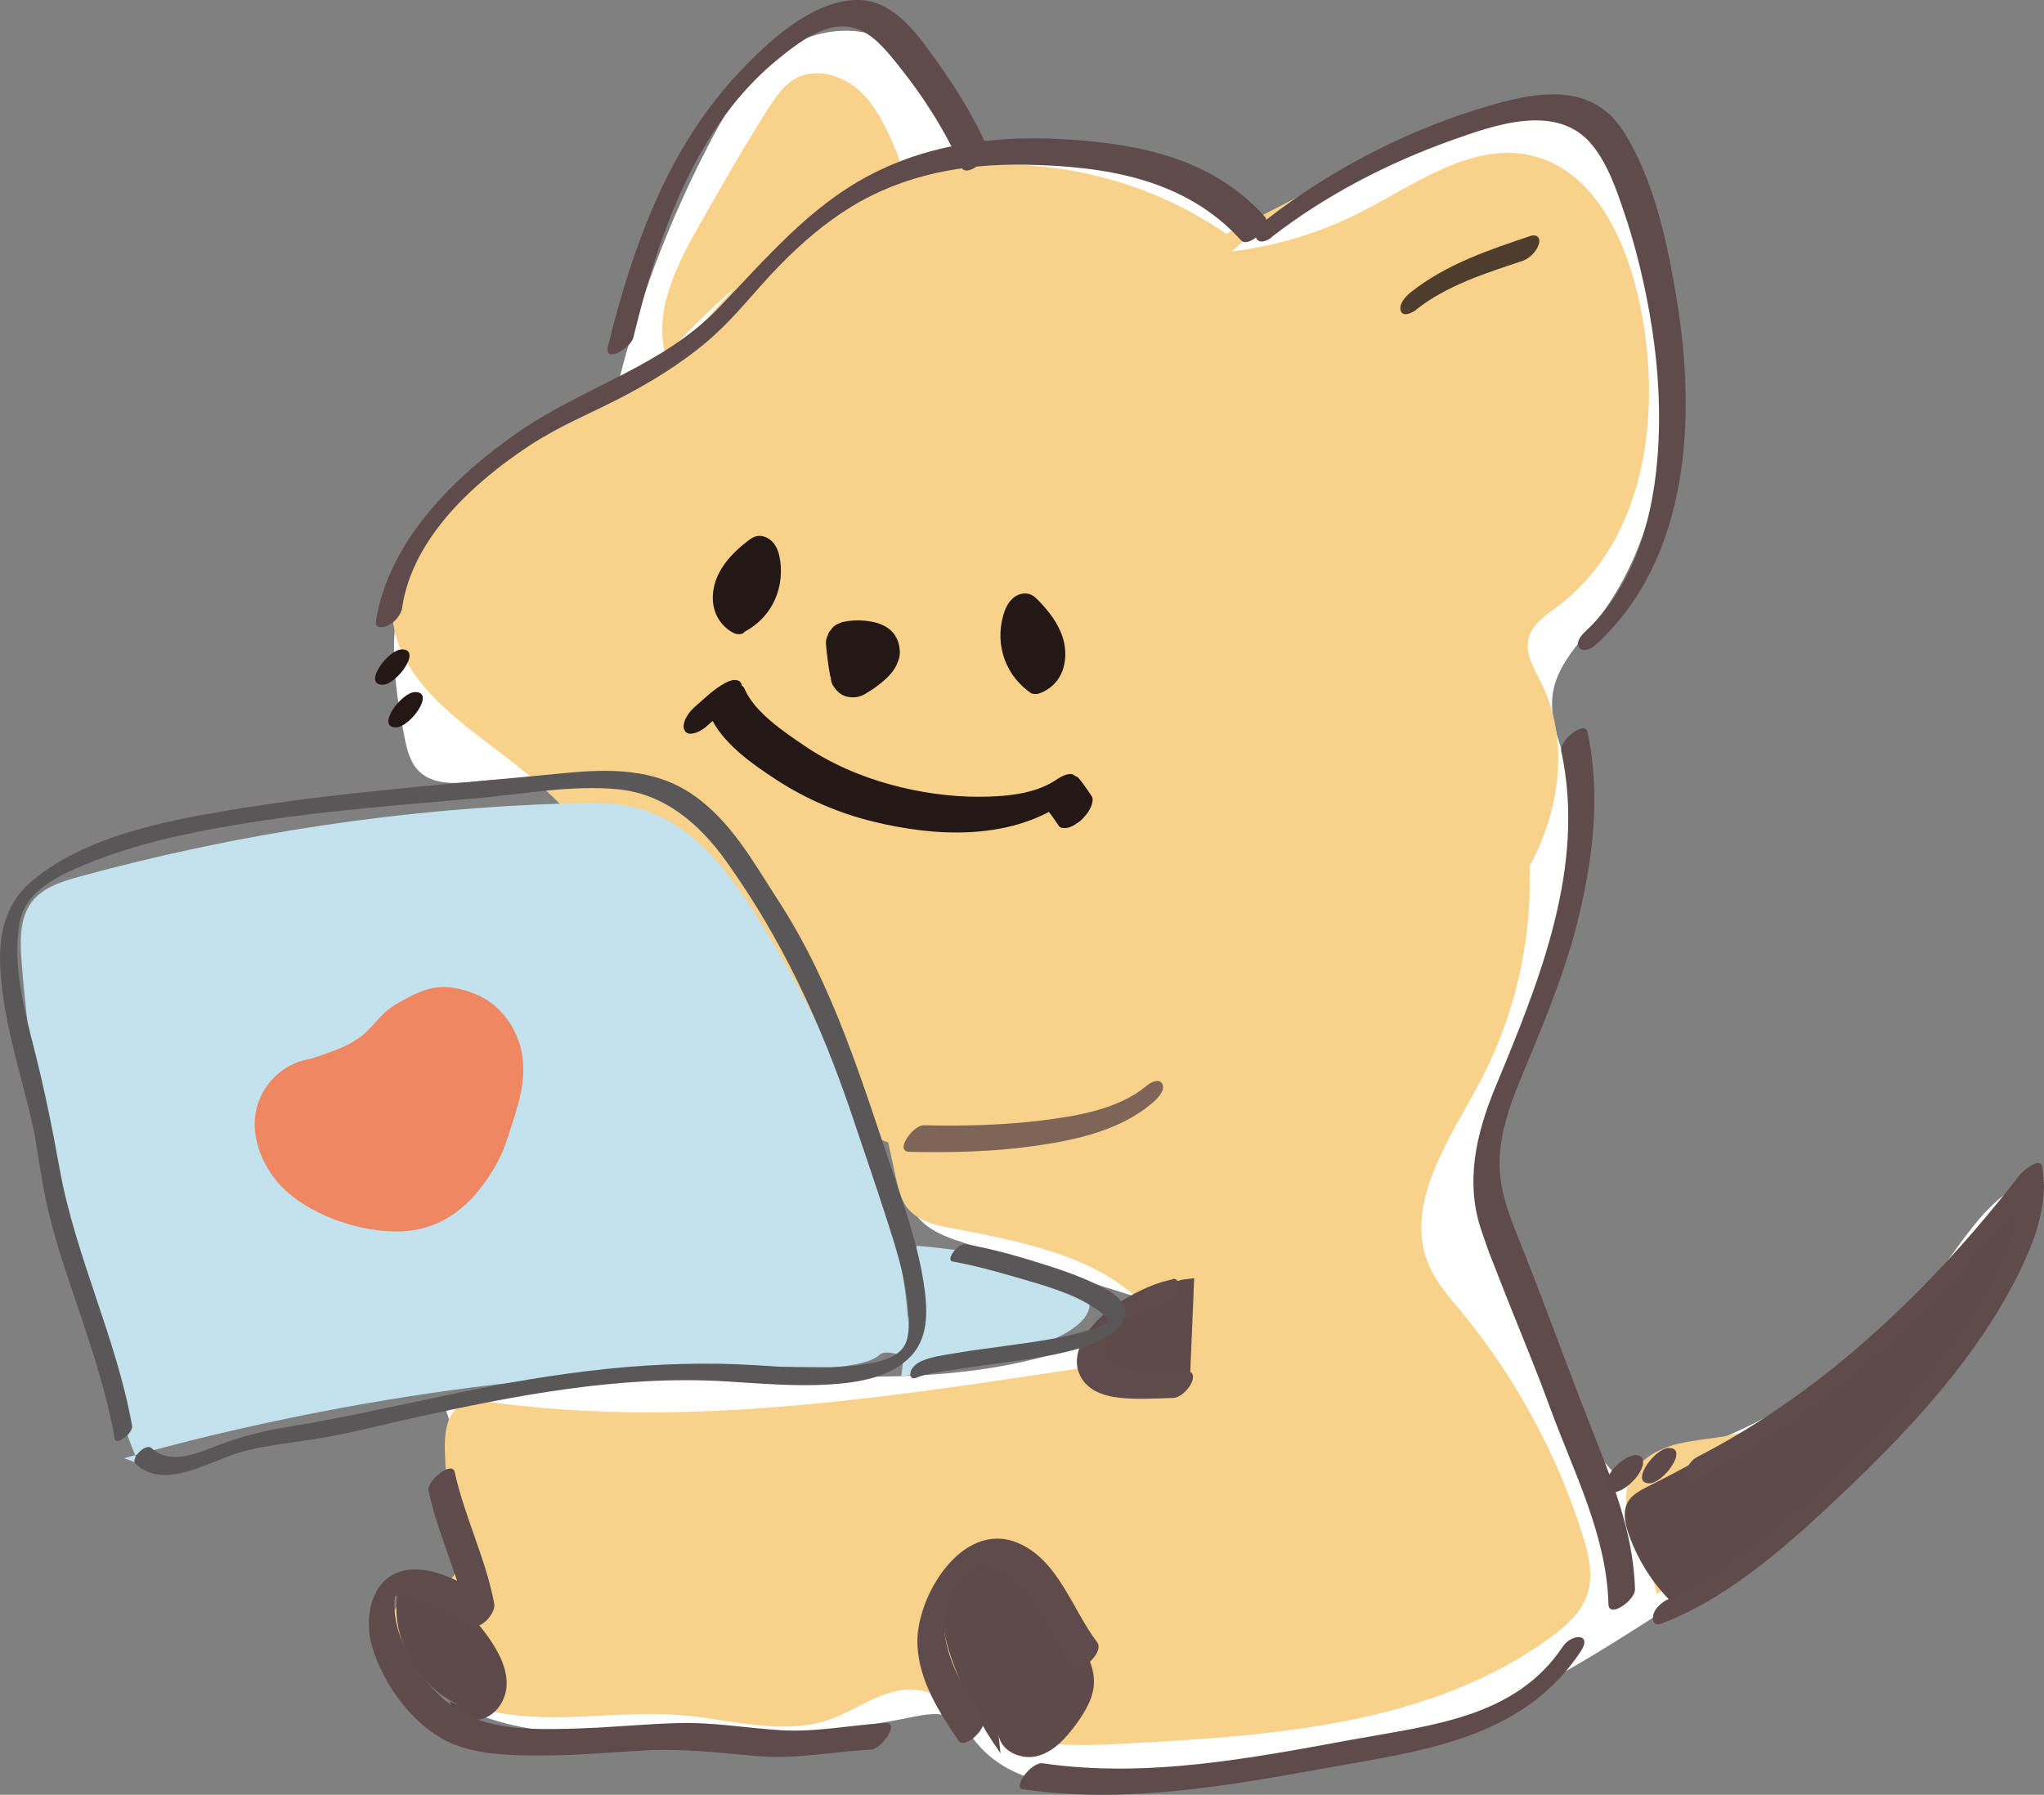 <?xml version="1.0" encoding="UTF-8"?><svg id="_イヤー_2" xmlns="http://www.w3.org/2000/svg" viewBox="0 0 136.98 120.31"><rect x="0" y="0" width="136.98" height="120.31" fill="#808080" stroke="none"/><defs><style>.cls-1{fill:#f8d28a;}.cls-2{fill:#fff;}.cls-3{fill:#ee8762;}.cls-4{fill:#c4e2ee;}.cls-5{fill:#231815;}.cls-6{fill:#595757;}.cls-7{fill:#604b4c;}.cls-8{fill:#5f4a4b;}.cls-9{opacity:.8;}</style></defs><g id="quokka_pc"><g><g id="_り"><g id="_塗り"><path class="cls-2" d="M41.36,26c1.35-5.58,3.4-10.99,6.03-16.1,1.29-2.51,2.8-5.03,5.15-6.58s5.77-1.83,7.85,.07c1.27,1.16,1.83,2.87,2.64,4.39s2.14,3.01,3.86,3.02c.88,0,1.71-.38,2.58-.5,1.17-.16,2.35,.18,3.48,.53,3.82,1.19,7.59,2.53,11.3,4.02,4.46-2.18,9.04-4.11,13.72-5.77,2.87-1.02,6.44-1.81,8.67,.27,.91,.85,1.4,2.04,1.84,3.2,1.79,4.76,3.07,9.77,3.04,14.86s-1.44,10.26-4.57,14.26c-1.14,1.46-2.55,2.87-2.87,4.7-.32,1.86,.56,3.68,1.09,5.49,2.28,7.78-1.92,15.78-4.91,23.32-.64,1.61-1.23,3.29-1.24,5.02-.01,2.31,1.01,4.48,2.01,6.56l6.31,13.13,1.22,.53"/><path class="cls-2" d="M108.06,98.63c8.94-1.68,17.18-6.88,22.54-14.23,1.69-2.32,3.51-5.1,6.37-5.38-1.79,6.15-5.04,11.87-9.41,16.56-4.43,4.77-9.92,8.41-15.38,11.95-4.89,3.17-9.85,6.33-15.32,8.34-6.1,2.24-12.63,2.96-19.09,3.68-4.39,.48-9.57,.66-12.36-2.76-.47-.57-.86-1.25-1.51-1.6-.88-.48-1.95-.26-2.93-.06-6.56,1.35-13.32,1.27-20.02,1.18-5.28-.07-11.74-.9-13.74-5.79-.67-1.63-.66-3.51,0-5.14,1.97,1.1,4.31,1.52,6.55,1.18l-3.87-12.04c7.48-3.27,15.99-2.6,24.15-2.31s16.92-.04,23.53-4.83l-12.75-4c-1.07-.34-2.19-.7-3.01-1.47-1.14-1.07-1.49-2.7-1.85-4.21-1.58-6.64-4.44-13.12-9.2-18.02s-11.59-8.03-18.38-7.34c-1.51,.15-3.28,.41-4.34-.68-.58-.6-.78-1.46-.94-2.28-.57-2.89-1-5.88-.42-8.77s2.3-5.69,4.65-6.18c2.72-4.8,7.59-8.32,12.99-9.41"/></g><g id="_オッカ"><path class="cls-1" d="M82.17,15.68c-8.66-6.06-21.37-6.44-29.52,.29-3.49,2.88-6.02,6.82-9.64,9.53-3.32,2.49-7.38,3.81-10.85,6.09s-6.48,6.14-5.8,10.24c.75,4.53,5.4,7.09,8.94,10.02,4.96,4.1,8.27,9.81,12.22,14.9s9.1,9.86,15.48,10.71c3.94,.52,7.91-.52,11.68-1.79,5.41-1.82,10.65-4.13,15.64-6.9,4.26-2.36,8.45-5.15,11.23-9.15s3.91-9.45,1.75-13.82c-.48-.97-1.13-2-.85-3.05,.25-.93,1.14-1.5,1.91-2.08,6.1-4.56,7.13-13.47,5.4-20.89-.93-4-3.05-8.35-7.04-9.33-4.03-.99-7.84,1.89-11.54,3.78-2.69,1.37-5.62,2.26-8.61,2.62,3.02-2.86,6.58-5.16,10.43-6.75"/><path class="cls-1" d="M44.66,24.02c-.95-3.05,.68-6.25,2.26-9.02,1.48-2.6,2.96-5.21,4.57-7.73,.5-.78,1.04-1.59,1.85-2.02,1.37-.74,3.14-.2,4.28,.85s1.79,2.53,2.41,3.95c.23,.53,.45,1.16,.14,1.64-.16,.26-.45,.41-.72,.55-5.66,3.02-10.78,7.05-15.05,11.83"/><path class="cls-1" d="M102.41,56.49c.5,5.5-.64,11.15-3.23,16.03-2.08,3.91-5.17,8.26-3.41,12.32,.5,1.15,1.35,2.11,2.15,3.07,3.6,4.37,6.36,9.43,8.09,14.82,.44,1.37,.82,2.88,.33,4.24-.42,1.18-1.42,2.05-2.42,2.78-8.04,5.89-18.63,6.61-28.58,7.13-3.07,.16-6.32,.28-9.05-1.15-1.69-.89-3.19-2.37-5.09-2.47-2-.11-3.7,1.33-5.59,2-3.16,1.11-6.62-.01-9.96-.29-4.08-.34-8.22,.59-12.24-.16-2.9-.54-5.83-2.48-6.97-5.03-.67-1.49,.45-3.18,2.09-3.18h0c1.47,0,2.58-1.38,2.21-2.8-.57-2.17-.88-4.42-.93-6.66-.02-1.1,.13-2.4,1.09-2.96,.64-.37,1.44-.27,2.17-.17,12.55,1.7,25.27-.18,37.79-2.06,1.55-.23,3.12-.47,4.61-.92,1.62-.49,2.17-2.53,.99-3.75-3.01-3.09-8.15-4.1-12.64-4.94-1.13-.21-2.35-.49-3.04-1.4-.42-.55-.58-1.26-.73-1.94l-1.39-6.39"/><path class="cls-1" d="M111.04,106.87c-.55-2.7-2.9-5.34-1.76-7.83,.56-1.22,1.84-1.92,3.1-2.24s2.59-.35,3.86-.66c2.09-.52,3.92-1.79,5.63-3.12,4.95-3.83,9.41-8.35,13.22-13.39-1.2,4.82-4.6,8.67-7.88,12.3-4.86,5.38-9.88,10.87-16.28,14.09,2.6,.46,5.12-1.19,7.03-3.08s3.6-4.13,5.96-5.35"/><path class="cls-8" d="M31.13,114.46c-2.8-1.08-4.74-4.09-4.56-7.09,.03-.54,.16-1.13,.59-1.46,.8-.61,1.92,.07,2.67,.75,1.28,1.16,2.54,2.37,3.4,3.87,.43,.74,.76,1.57,.72,2.43-.04,.96-.63,1.92-1.54,2.23s-2.06-.22-2.27-1.15"/><path class="cls-8" d="M67.05,117.53c-1.3-1.84-2.35-3.84-3.14-5.95-.54-1.46-.96-3.06-.6-4.58s1.7-2.91,3.26-2.82c1.47,.08,2.56,1.34,3.47,2.5,.99,1.26,1.99,2.54,2.7,3.99,.33,.67,.6,1.4,.57,2.15-.03,1.01-.59,1.92-1.18,2.74-.67,.92-1.47,1.83-2.56,2.14s-2.49-.29-2.65-1.41"/><path class="cls-8" d="M112.42,107.76c-1.49-1.33-2.62-3.05-3.28-4.94-.25-.71-.41-1.53-.03-2.17,.29-.48,.83-.75,1.33-1.01,9.63-4.77,18.23-11.61,25.06-19.92,.7,4.11-2.09,7.91-4.72,11.14-5.45,6.7-11.24,13.66-19.23,16.97"/><path class="cls-8" d="M80.03,85.68l-.28,6.7c0,.2-.02,.42-.16,.58-.14,.16-.38,.2-.59,.23-1.2,.15-2.43,.31-3.59-.03s-2.22-1.3-2.29-2.5c-.07-1.31,1.01-2.39,2.11-3.11,1.22-.8,2.58-1.4,4-1.77"/></g><g id="PC"><g><path class="cls-4" d="M9.27,98.09c-4.25-10.69-6.9-22.06-7.82-33.58-.11-1.39-.16-2.93,.67-4.04,.74-.98,1.98-1.37,3.14-1.69,10.73-2.94,21.78-4.6,32.88-4.93,1.62-.05,3.27-.07,4.82,.39,3.26,.96,5.63,3.83,7.49,6.76,5.2,8.16,10.45,19.72,10.48,29.49,0,.86-1.42-.23-2.02,.35-.59,.57-2.54,.81-3.35,.8-15.93-.25-31.89,1.81-47.26,6.11"/><path class="cls-4" d="M61.42,83.51s11.29,.83,11.59,3.78c.35,3.37-12.61,4.97-12.61,4.97"/></g><path class="cls-3" d="M31.5,66.49c-2.01-.64-2.94-.3-4.75,.7-1.85,1.02-1.58,2.18-4.29,3.21-1.65,.63-1.66,.56-2.1,.67-1.68,.44-2.9,1.86-3.2,3.39-.31,1.53,.21,3.12,1.16,4.43,1.59,2.19,5.21,3.63,8.15,3.66,3.24,.04,5.35-1.91,6.84-4.59,.28-.51,.5-1.04,.67-1.58,.63-1.98,1.43-3.94,.94-6.04-.39-1.67-1.61-3.28-3.44-3.84"/></g></g><g id="_画"><g id="quokka"><path class="cls-5" d="M47.22,48.8c.34-.29,.67-.59,1-.89l-.3,.26c.19-.17,.39-.33,.61-.48l-.31,.2c.08-.05,.16-.1,.24-.14,.17-.09,.32-.2,.46-.33,.16-.13,.29-.27,.41-.43,.11-.14,.2-.29,.27-.46,.07-.13,.11-.27,.12-.42l-.02-.23c-.04-.14-.14-.24-.28-.28l-.23-.02c-.2,.02-.39,.09-.57,.19-.77,.41-1.39,1.03-2.04,1.6l.3-.26s-.08,.07-.12,.1c-.3,.25-.58,.52-.76,.87-.08,.13-.14,.28-.16,.43-.04,.12-.04,.24,0,.37l.1,.18c.12,.1,.26,.14,.41,.12l.27-.06c.22-.08,.42-.19,.6-.33h0Z"/><path class="cls-5" d="M70.15,54.25c.3,.36,.57,.75,.83,1.14,.08,.08,.18,.12,.3,.11,.13,.02,.26,0,.39-.05,.16-.05,.31-.13,.45-.23,.17-.1,.32-.22,.45-.36l.26-.3c.14-.18,.25-.39,.33-.6l.06-.27c.02-.16-.02-.29-.12-.41-.26-.39-.52-.78-.83-1.14-.08-.08-.18-.12-.3-.11-.13-.02-.26,0-.39,.05-.16,.05-.31,.13-.45,.23-.17,.1-.32,.22-.45,.36l-.26,.3c-.14,.18-.25,.39-.33,.6-.07,.23-.11,.48,.06,.69h0Z"/><g class="cls-9"><path class="cls-5" d="M94.91,20.75c2.06-1.62,4.6-2.42,7.09-3.25,.49-.16,.97-.63,1.12-1.12,.14-.43-.12-.71-.56-.56-2.81,.94-5.63,1.89-7.99,3.75-.32,.25-.85,.79-.7,1.26s.82,.11,1.04-.07h0Z"/></g><path class="cls-5" d="M47.58,47.96c.78,1.83,2.86,3.28,4.48,4.33,1.97,1.28,4.16,2.22,6.44,2.78,4.16,1.02,9.03,1.27,12.73-1.2,.41-.28,1.17-1.11,.93-1.68-.26-.62-1.05-.14-1.39,.09-1.46,.98-3.46,1.12-5.17,1.13-1.99,0-3.98-.29-5.89-.81-2.06-.56-4.07-1.43-5.83-2.63-1.35-.92-3.31-2.23-3.97-3.77-.45-1.06-2.72,.85-2.33,1.76h0Z"/><path class="cls-5" d="M69.18,46.52c-1.76-1.15-2.52-3.24-1.95-5.26,.12-.43,.31-.85,.64-1.15s.83-.43,1.24-.24c.18,.09,.33,.23,.47,.37,.7,.72,1.34,1.54,1.64,2.5s.23,2.08-.38,2.88c-.31,.41-.74,.71-1.22,.87-.3,.1-.78-.03-.69-.33"/><path class="cls-5" d="M49.65,42.47c1.91-.88,2.91-2.78,2.64-4.86-.06-.44-.18-.89-.47-1.23s-.76-.55-1.19-.42c-.19,.06-.36,.18-.51,.3-.8,.61-1.54,1.33-1.98,2.24s-.53,2.02-.04,2.9c.25,.45,.63,.81,1.08,1.04,.28,.14,.78,.09,.73-.23"/><g class="cls-9"><path class="cls-8" d="M60.93,77.21c2.81,.06,5.65,0,8.44-.4s5.69-1.04,7.84-2.86c.29-.25,.89-.81,.7-1.26s-.8-.14-1.04,.07c-1.92,1.62-4.75,2.06-7.17,2.36-2.58,.31-5.19,.37-7.79,.31-.71-.02-2,1.75-.97,1.78h0Z"/></g><path class="cls-7" d="M42.44,22.64c1.67-6.83,4.15-14.25,9.85-18.8,1.49-1.19,3.51-2.74,5.49-1.76,.96,.47,1.73,1.44,2.39,2.26,1.67,2.07,3.18,4.42,4.25,6.86,.35,.79,2.05-.64,1.75-1.32-.93-2.1-2.19-4.11-3.52-5.96S59.75-.11,57.28,0c-2.99,.13-5.89,2.87-7.82,4.93-2.19,2.34-3.92,5.07-5.26,7.98-1.52,3.3-2.59,6.77-3.45,10.29-.3,1.23,1.51,.14,1.69-.56h0Z"/><path class="cls-7" d="M26.96,40.67c.71-4.62,4.78-8.33,8.49-10.78,1.92-1.27,4.04-2.14,6.08-3.19s4.19-2.36,6-3.93,3.12-3.35,4.73-4.99c1.44-1.47,3.01-2.83,4.77-3.91,3.52-2.16,7.55-2.9,11.64-2.83,5.35,.09,10.75,.92,14.5,5.07,.51,.57,2.13-1,1.59-1.59-3.48-3.85-8.2-4.85-13.17-5.17-4.56-.3-9.12,.22-13.23,2.35s-7.02,5.63-10.23,8.97c-3.74,3.88-8.99,5.26-13.33,8.25s-8.78,7.36-9.61,12.74c-.08,.53,.56,.39,.83,.26,.46-.22,.87-.73,.95-1.23h0Z"/><path class="cls-7" d="M85.21,15.9c3.6-2.8,7.79-4.97,12.08-6.5,2.9-1.03,7.08-2.54,9.41,.32,1.08,1.33,1.65,3.06,2.19,4.66s1,3.36,1.36,5.08c.79,3.78,1.15,7.68,.8,11.53-.38,4.2-1.68,8.44-4.85,11.38-.99,.92-.19,1.71,.8,.8,6.26-5.79,6.67-15.2,5.37-23.09-.62-3.76-1.52-8.1-3.62-11.34s-5.74-2.59-8.93-1.66c-5.32,1.54-10.56,4.23-14.93,7.63-.28,.22-.91,.84-.7,1.26s.77,.15,1.04-.07h0Z"/><path class="cls-7" d="M78.57,85.76c-1,.21-1.94,.61-2.83,1.11-1.06,.6-2.11,1.38-2.82,2.38-.62,.88-1.05,2.01-.5,3.03,.52,.96,1.55,1.29,2.57,1.41,1.2,.14,2.4,.05,3.6,.02,.5-.01,1.01-.53,1.23-.95,.17-.32,.25-.84-.26-.83-.9,.02-1.79,.09-2.69,.05-.77-.03-1.81-.16-2.4-.67-.3-.26-.44-.54-.52-.94,0,0-.02-.19-.01-.09s0-.09,0-.08c0-.08,.02-.15,.02-.23,0-.18-.04,.12,0,0,.01-.05,.03-.09,.04-.14,.01-.04,.03-.07,.04-.11,.05-.18-.09,.16,0,0,.03-.04,.05-.09,.07-.14,.06-.11,.12-.08-.03,.04,.07-.05,.12-.17,.17-.23,.16-.21-.17,.18,.04-.05,.09-.09,.18-.18,.27-.27,.11-.11,.13-.02-.04,.03,.03,0,.09-.08,.11-.09,.08-.07,.17-.14,.26-.2s.18-.13,.27-.19c.01,0,.22-.14,.07-.05s.08-.05,.1-.06c.22-.13,.44-.26,.67-.38,.13-.07,.25-.13,.38-.19,.04-.02,.08-.04,.13-.06-.23,.11-.01,0,.03,0,.21-.09,.43-.17,.65-.24,.09-.03,.18-.06,.27-.08,.06-.02,.4-.1,.14-.04,.52-.11,.98-.47,1.23-.95,.13-.25,.27-.94-.26-.83h0Z"/><path class="cls-7" d="M28.74,100.01c.66,3.01,2.08,5.79,2.65,8.82l1.67-1.46c-1.59-.98-3.61-2.32-5.57-2.15-2.51,.22-3.14,2.98-2.59,5.02,.73,2.7,2.97,5.73,5.65,6.74,1.87,.7,4.16,.71,6.14,.69,2.22-.01,4.44-.23,6.66-.34,2.53-.13,4.96,.18,7.47,.39s5-.3,7.55-.44c.71-.04,1.97-1.83,.97-1.78-2.36,.13-4.64,.63-7.01,.48s-4.54-.54-6.84-.48-4.43,.29-6.65,.36-4.84,.16-6.98-.64c-2.75-1.03-5.6-4.88-5.42-7.88,.03-.56,.25-.46-.16-.32,.22-.07,.48-.05,.7-.03,.51,.05,1.01,.23,1.49,.41,1.05,.4,2.03,.96,2.98,1.55,.69,.42,1.8-.78,1.67-1.46-.57-3.03-1.99-5.81-2.65-8.82-.17-.77-1.91,.57-1.75,1.32h0Z"/><path class="cls-7" d="M65.84,115.1c-1.84-2.71-3.88-6.37-1.46-9.4,1.85-2.31,4.42,.93,5.38,2.45,.74,1.16,1.34,2.43,2.18,3.53,.44,.58,2.09-.94,1.59-1.59-1.67-2.19-2.61-5.56-5.36-6.68-3.71-1.51-6.78,3.63-6.69,6.75,.07,2.46,1.43,4.57,2.77,6.54,.4,.58,2.06-.9,1.59-1.59h0Z"/><path class="cls-7" d="M68.56,119.94c7.66,1.11,15.19-.53,22.71-1.85,5.7-1,11.23-2.25,14.65-7.37,.84-1.25-.59-1.24-1.19-.34-3.18,4.77-8.86,5.27-14.05,6.22-6.86,1.26-13.82,2.61-20.8,1.6-.76-.11-2.07,1.64-1.32,1.75h0Z"/><path class="cls-7" d="M104.63,50.36c1.68,7.77-1.49,15.46-4.41,22.5-1.29,3.11-2.07,6.4-.92,9.69,1.4,3.99,3.14,7.87,4.59,11.84,1.56,4.27,3.78,8.5,3.9,13.13,.02,1.02,1.79-.26,1.78-.97-.1-3.96-1.63-7.52-3.05-11.15-1.56-3.98-3-8-4.59-11.97-.76-1.9-1.52-3.7-1.43-5.78,.08-1.8,.66-3.51,1.34-5.16,1.43-3.5,2.91-6.88,3.84-10.56,1.06-4.2,1.63-8.6,.7-12.88-.17-.77-1.91,.57-1.75,1.32h0Z"/><path class="cls-7" d="M113.59,99.16c9.12-4.68,16.77-12.06,22.99-20.11l-1.47,.49c.34,1.9-.34,3.88-1.14,5.58-1.11,2.36-2.62,4.53-4.24,6.58-3.5,4.44-7.62,8.49-12.12,11.93-1.75,1.34-3.63,2.73-5.7,3.52-.46,.17-1.01,.62-1.12,1.12-.09,.41,.09,.74,.56,.56,4.74-1.8,8.91-5.66,12.52-9.1,4.38-4.17,8.73-8.93,11.43-14.4,1.07-2.17,2-4.66,1.56-7.11-.13-.73-1.32,.3-1.47,.49-5.87,7.6-13.08,14.55-21.68,18.97-.74,.38-1.42,2.16-.12,1.49h0Z"/><path class="cls-5" d="M25.64,45.9c.94,0,2.66-2.37,1.3-2.37-.94,0-2.66,2.37-1.3,2.37h0Z"/><path class="cls-5" d="M26.53,48.76c.94,0,2.66-2.37,1.3-2.37-.94,0-2.66,2.37-1.3,2.37h0Z"/><path class="cls-8" d="M110.54,99.43c.94,0,2.66-2.37,1.3-2.37-.94,0-2.66,2.37-1.3,2.37h0Z"/><path class="cls-8" d="M108.39,98.19l-.14,.14c-.14,.13-.26,.29-.36,.45-.1,.14-.18,.29-.23,.45-.06,.13-.07,.26-.05,.39,0,.11,.03,.21,.11,.3l.18,.1c.17,.04,.34,.02,.51-.04l.3-.13c.22-.13,.43-.28,.61-.46l.14-.14c.14-.13,.26-.29,.36-.45,.1-.14,.18-.29,.23-.45,.06-.13,.07-.26,.05-.39,0-.11-.03-.21-.11-.3l-.18-.1c-.17-.04-.34-.02-.51,.04l-.3,.13c-.22,.13-.43,.28-.61,.46h0Z"/><path class="cls-5" d="M58.52,44.44c-.04-.25-.08-.5-.12-.75l.05,.4c-.04-.33-.08-.66-.11-.98l-1.1,1.45s.08-.01,.13-.02l-.4,.05c.35-.04,.7-.05,1.05,0l-.4-.05c.15,.02,.3,.05,.44,.11l-.36-.15c.06,.03,.12,.06,.17,.1l-.3-.23s.06,.05,.08,.08l-.23-.3s.03,.05,.05,.08l-.15-.36s.02,.06,.03,.1l-.05-.4s0,.09,0,.14l.05-.4c0,.05-.02,.11-.05,.16l.15-.36c-.04,.1-.1,.18-.16,.27l.23-.3c-.16,.21-.37,.38-.57,.54l.3-.23c-.27,.21-.55,.39-.85,.56-.33,.19-.59,.54-.69,.9-.06,.2-.07,.4-.03,.6,0,.2,.07,.39,.18,.56,.21,.32,.51,.6,.9,.69s.8,.05,1.16-.15c.27-.16,.54-.32,.79-.51,.49-.37,.95-.74,1.27-1.27,.1-.17,.17-.35,.24-.54s.09-.39,.08-.59c-.02-.5-.2-.99-.56-1.34-.52-.5-1.19-.64-1.88-.7-.47-.04-.95,0-1.41,.1l-.36,.15c-.17,.09-.32,.22-.42,.39-.09,.09-.16,.2-.19,.33-.09,.18-.14,.37-.13,.58,.06,.71,.15,1.43,.28,2.13,.05,.2,.14,.37,.27,.51,.11,.16,.25,.29,.42,.39,.17,.11,.36,.17,.56,.18,.2,.04,.4,.04,.6-.03,.36-.12,.71-.34,.9-.69l.15-.36c.07-.27,.07-.53,0-.8h0Z"/></g><g id="PC-2"><path class="cls-6" d="M8.85,95.56c-1.06-5.91-3.8-11.34-4.86-17.24-.48-2.68-1.01-5.29-1.68-7.93s-1.47-5.64-1.02-8.44c.37-2.24,2.59-3.24,4.5-4.03s4.1-1.44,6.21-1.9c6.52-1.43,13.3-1.93,19.94-2.51,3.09-.27,6.39-.91,9.5-.6s5.44,2.33,7.19,4.77c3.75,5.23,6.37,10.89,8.43,16.97,.79,2.34,1.59,4.68,2.35,7.03,.69,2.13,1.41,4.39,1.48,6.64,.03,.81,.03,1.77-.65,2.32-.74,.6-1.89,.76-2.8,.88-2.21,.29-4.46,.15-6.68,0-6.79-.44-13.49,.47-20.13,1.86-3.85,.8-7.65,1.67-11.54,2.3-1.57,.26-3.05,.65-4.52,1.22-1.37,.53-3.17,1.33-4.42,.17-.39-.36-1.44,.71-1.06,1.06,1.95,1.81,4.91-.18,6.98-.77,1.91-.54,3.89-.68,5.83-1.03s3.8-.84,5.69-1.26c6.86-1.52,14.03-2.91,21.08-2.47,2.32,.14,4.64,.35,6.96,.2,1.89-.12,4.08-.46,5.44-1.92,1.25-1.35,1.08-3.32,.81-5.01-.37-2.33-1.13-4.59-1.89-6.82-2.19-6.42-4.1-12.94-7.83-18.68-1.66-2.56-3.18-5.36-5.76-7.12s-5.58-1.72-8.63-1.42c-7.54,.74-15.1,1.25-22.58,2.51-4.38,.74-9.52,1.77-13.02,4.69C.12,60.76-.16,63.08,.07,65.63c.29,3.26,1.34,6.38,2.06,9.55,.4,1.75,.57,3.54,.95,5.29s.92,3.56,1.51,5.3c1.19,3.53,2.44,6.99,3.1,10.67,.09,.5,1.25-.37,1.16-.88h0Z"/><path class="cls-6" d="M63.83,84.56c1.45,.26,2.89,.66,4.31,1.07,1.77,.52,3.73,1.04,5.27,2.08,.24,.16,.5,.34,.67,.58,.11,.15,.13,.36,.14,.38-.03-.08,.09-.12,.08-.11-.12,.07-.1,.08-.23,.16-.29,.17-.61,.28-.93,.38-1.9,.63-3.93,.86-5.9,1.14-1.1,.15-2.2,.29-3.3,.48-.72,.12-1.49,.22-2.17,.51-.3,.13-.67,.4-.75,.75-.06,.26,.06,.51,.38,.38,.63-.27,1.34-.36,2.01-.47,1.06-.17,2.12-.31,3.19-.46,2.13-.3,4.35-.54,6.38-1.26,1-.36,3.19-1.52,2.21-2.88-.42-.59-1.19-.95-1.82-1.25-.96-.46-1.97-.82-2.99-1.15-1.85-.6-3.75-1.15-5.66-1.49-.5-.09-1.39,1.07-.88,1.16h0Z"/></g></g></g></g></svg>